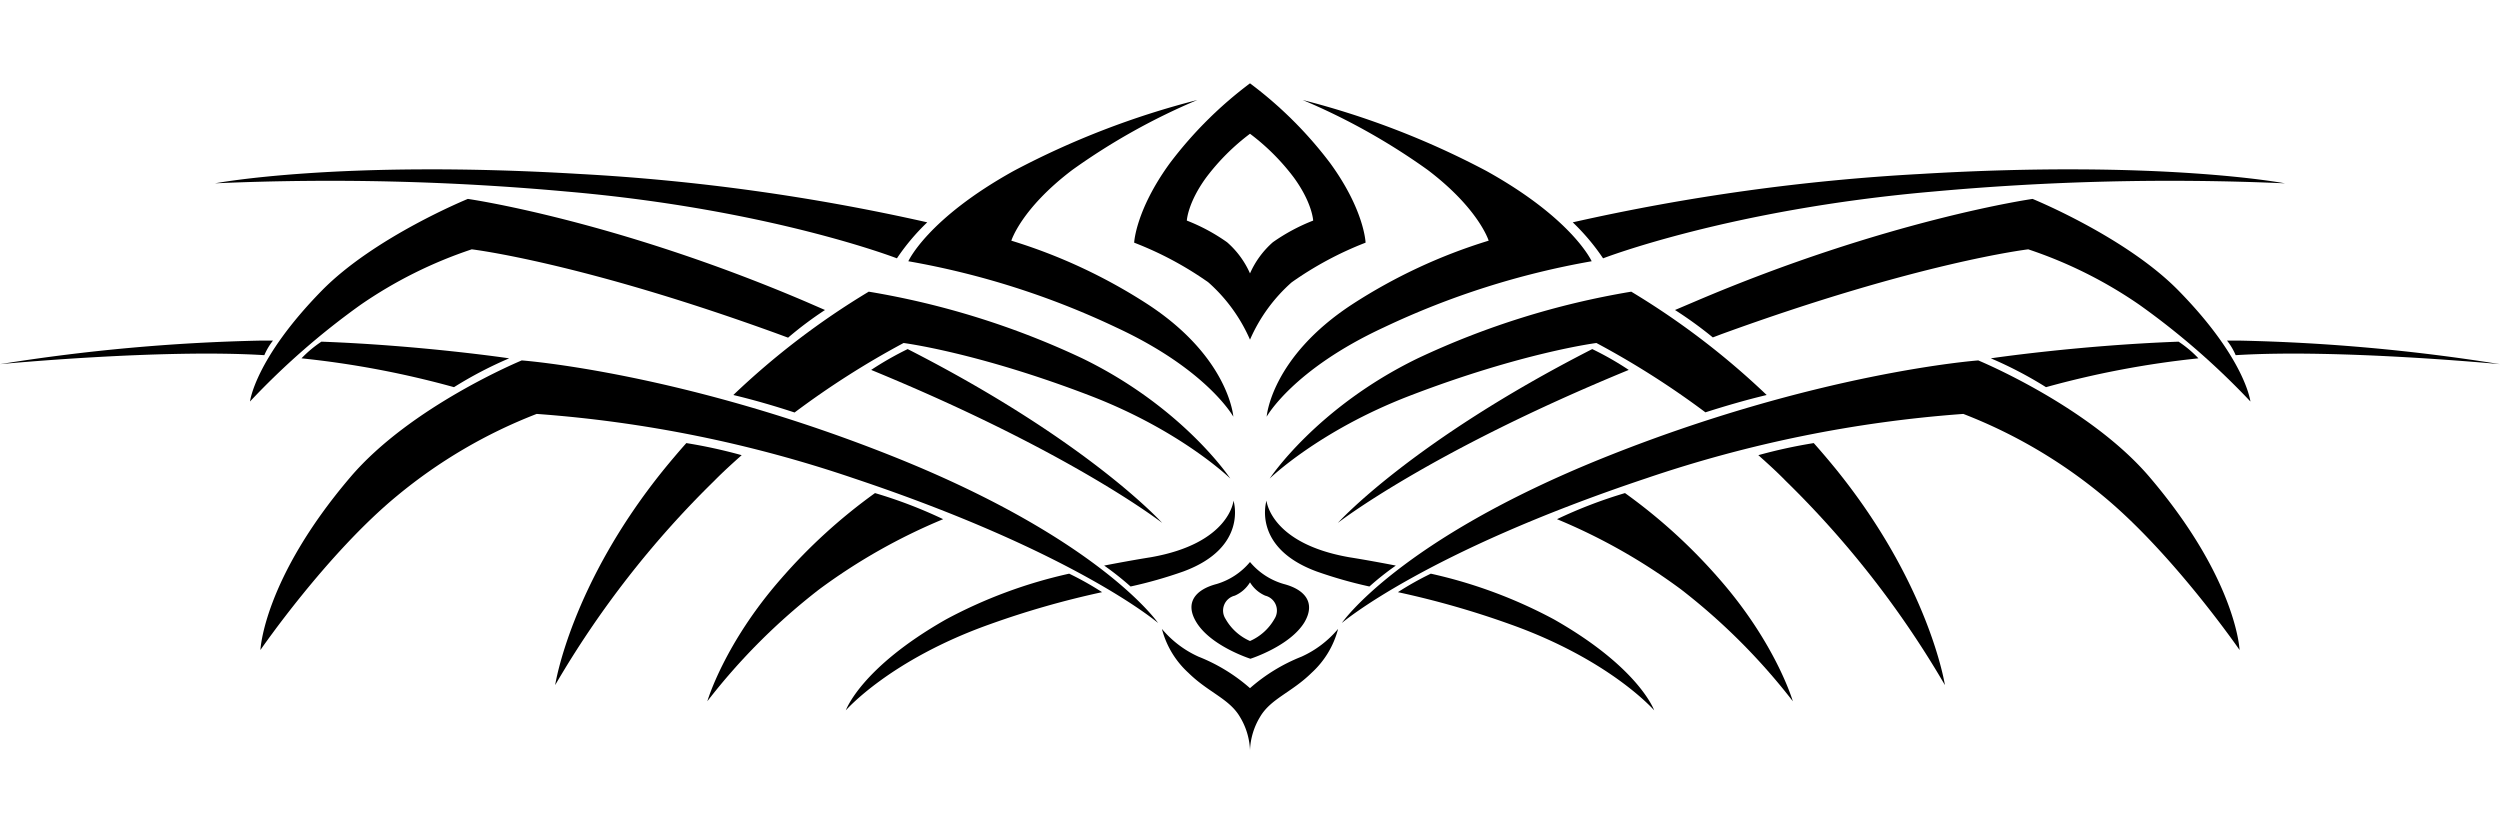 <svg id="Layer_1" data-name="Layer 1" xmlns="http://www.w3.org/2000/svg" viewBox="0 0 300 100"><path d="M143.68,12a99.85,99.85,0,0,0-22,8.49C111.27,26.26,109,31.35,109,31.35a97.33,97.33,0,0,1,24.92,7.93C144.87,44.35,148,50,148,50s-.51-7.11-10.28-13.49a65.05,65.05,0,0,0-16.36-7.63s1.18-3.84,7.32-8.49A77.24,77.24,0,0,1,143.68,12Z"/><path d="M156.32,12a99.85,99.85,0,0,1,22,8.49C188.73,26.26,191,31.35,191,31.35a97.33,97.33,0,0,0-24.92,7.93C155.13,44.35,152,50,152,50s.51-7.11,10.28-13.49a65.05,65.05,0,0,1,16.36-7.63s-1.18-3.84-7.32-8.49A77.24,77.24,0,0,0,156.32,12Z"/><path d="M31.25,78s.35-8.49,10.8-20.75c7.25-8.51,20.56-14,20.56-14s19.45,1.43,45,11.7c24.58,9.9,31.36,19.81,31.36,19.81s-9.83-8.44-36.48-17.35a152.45,152.45,0,0,0-38.09-7.74,60.43,60.43,0,0,0-16.73,9.81C39.2,66.45,31.25,78,31.25,78Z"/><path d="M268.75,78s-.35-8.49-10.8-20.75c-7.25-8.51-20.56-14-20.56-14s-19.45,1.43-45,11.7c-24.58,9.9-31.37,19.81-31.37,19.81s9.84-8.44,36.49-17.35a152.45,152.45,0,0,1,38.09-7.74,60.43,60.43,0,0,1,16.73,9.81C260.79,66.45,268.75,78,268.75,78Z"/><path d="M89,54.62c-1.12,1-2.23,2-3.32,3.11A115.59,115.59,0,0,0,66.62,82.21s1.82-12,13.06-25.89c.89-1.09,1.78-2.14,2.68-3.15A61.29,61.29,0,0,1,89,54.62Z"/><path d="M88,47.4A92.75,92.75,0,0,1,104.25,35,97.63,97.63,0,0,1,129.87,43c12.14,5.9,17.77,14.43,17.77,14.43s-5.85-5.71-16.73-9.91c-13.59-5.23-22.48-6.36-22.48-6.36A102.37,102.37,0,0,0,95.35,49.5C93,48.73,90.51,48,88,47.4Z"/><path d="M211,54.62c1.12,1,2.23,2,3.31,3.11a115.45,115.45,0,0,1,19.08,24.48s-1.83-12-13.06-25.89c-.89-1.09-1.78-2.14-2.68-3.15A61.29,61.29,0,0,0,211,54.62Z"/><path d="M212,47.4A92.75,92.75,0,0,0,195.75,35,97.63,97.63,0,0,0,170.13,43c-12.15,5.9-17.77,14.43-17.77,14.43s5.85-5.71,16.73-9.91c13.59-5.23,22.48-6.36,22.48-6.36a102.37,102.37,0,0,1,13.08,8.32C207,48.73,209.49,48,212,47.4Z"/><path d="M108.92,41.89C130.69,53,139.46,62.75,139.46,62.75s-10.82-8.46-34.92-18.36A38.87,38.87,0,0,1,108.92,41.89Z"/><path d="M94.57,40.52l-1.11-.41C69.7,31.46,56.61,29.92,56.61,29.92a52.84,52.84,0,0,0-13.33,6.65A90,90,0,0,0,30,48.18s.59-5.11,8.62-13.31c6.31-6.43,17.52-11,17.52-11s17.52,2.5,40.51,12.31L99,37.2A43.6,43.6,0,0,0,94.57,40.52Z"/><path d="M191.07,41.89C169.31,53,160.54,62.75,160.54,62.75s10.82-8.46,34.91-18.36A37.18,37.18,0,0,0,191.07,41.89Z"/><path d="M205.54,40.49l1-.38c23.76-8.65,36.85-10.19,36.85-10.19a52.84,52.84,0,0,1,13.33,6.65,90,90,0,0,1,13.33,11.61s-.59-5.11-8.63-13.31c-6.3-6.43-17.51-11-17.51-11s-17.52,2.5-40.51,12.31L201,37.2A48.15,48.15,0,0,1,205.54,40.49Z"/><path d="M263.81,43a111.47,111.47,0,0,0-18.29,3.46A47.67,47.67,0,0,0,238.9,43s10.42-1.55,22.53-2A13.34,13.34,0,0,1,263.81,43Z"/><path d="M267.24,40.87h1.39A227.17,227.17,0,0,1,300,43.7s-19.33-1.85-31.72-1.08A7.55,7.55,0,0,0,267.24,40.87Z"/><path d="M36.18,43a111.46,111.46,0,0,1,18.3,3.46A47.67,47.67,0,0,1,61.1,43s-10.42-1.55-22.53-2A13.79,13.79,0,0,0,36.18,43Z"/><path d="M32.76,40.87H31.37A227.17,227.17,0,0,0,0,43.7s19.32-1.85,31.72-1.08A7.55,7.55,0,0,1,32.76,40.87Z"/><path d="M192.37,31s15.18-5.88,39.48-8a313.33,313.33,0,0,1,42.34-1s-14.88-2.84-43.64-1.13a251.32,251.32,0,0,0-41.82,5.81A26,26,0,0,1,192.37,31Z"/><path d="M107.63,31s-15.18-5.88-39.48-8a313.33,313.33,0,0,0-42.34-1s14.87-2.84,43.64-1.13a251.32,251.32,0,0,1,41.82,5.81A26,26,0,0,0,107.63,31Z"/><path d="M105,59.17A65.76,65.76,0,0,0,93.75,69.42c-6.85,7.8-8.87,14.73-8.87,14.73a74.8,74.8,0,0,1,13.4-13.41,70,70,0,0,1,14.9-8.44A55.94,55.94,0,0,0,105,59.17Z"/><path d="M195,59.17a65.76,65.76,0,0,1,11.27,10.25c6.85,7.8,8.87,14.73,8.87,14.73a74.8,74.8,0,0,0-13.4-13.41,70,70,0,0,0-14.9-8.44A55.94,55.94,0,0,1,195,59.17Z"/><path d="M132.25,71.06a105.82,105.82,0,0,0-13.52,3.87c-12,4.28-17.23,10.31-17.23,10.31s1.78-5.09,12-10.9a57.48,57.48,0,0,1,14.8-5.5A36.64,36.64,0,0,1,132.25,71.06Z"/><path d="M132.5,67.87c1.68-.33,3.89-.73,5.59-1,9.48-1.66,9.93-6.79,9.93-6.79s1.81,5.6-6,8.49a52.92,52.92,0,0,1-6.35,1.81A35,35,0,0,0,132.5,67.87Z"/><path d="M167.75,71.06a105.82,105.82,0,0,1,13.52,3.87c12,4.28,17.23,10.31,17.23,10.31s-1.78-5.09-12-10.9a57.48,57.48,0,0,0-14.8-5.5A36.64,36.64,0,0,0,167.75,71.06Z"/><path d="M167.5,67.87c-1.68-.33-3.89-.73-5.59-1-9.48-1.66-9.93-6.79-9.93-6.79s-1.81,5.6,6,8.49a52.92,52.92,0,0,0,6.35,1.81A33.63,33.63,0,0,1,167.5,67.87Z"/><path d="M150,82.58a21.08,21.08,0,0,1,6.18-3.78,12.36,12.36,0,0,0,4.39-3.33,10.79,10.79,0,0,1-3.19,5.28c-2.39,2.35-4.91,3.1-6.18,5.29a8.29,8.29,0,0,0-1.2,4h0a8.29,8.29,0,0,0-1.2-4c-1.27-2.19-3.79-2.94-6.18-5.29a10.79,10.79,0,0,1-3.19-5.28,12.36,12.36,0,0,0,4.39,3.33A21.08,21.08,0,0,1,150,82.58Z"/><path d="M159.64,19.6A48.18,48.18,0,0,0,150,10h0a48.27,48.27,0,0,0-9.63,9.6c-4.1,5.64-4.27,9.52-4.27,9.52A41,41,0,0,1,145,33.88a19.68,19.68,0,0,1,5,6.88h0a19.63,19.63,0,0,1,5-6.88,41,41,0,0,1,8.87-4.76S163.74,25.24,159.64,19.6Zm-6.9,9.47A10.75,10.75,0,0,0,150,32.81h0a10.69,10.69,0,0,0-2.75-3.74,22.45,22.45,0,0,0-4.83-2.6s.09-2.11,2.33-5.18A26.44,26.44,0,0,1,150,16.05h0a26.44,26.44,0,0,1,5.25,5.24c2.24,3.07,2.33,5.18,2.33,5.18A22.67,22.67,0,0,0,152.74,29.07Z"/><path d="M154.05,70.08A8.22,8.22,0,0,1,150,67.44h0A8.28,8.28,0,0,1,146,70.08c-2.53.66-3.87,2.23-2.44,4.58,1.74,2.88,6.49,4.39,6.49,4.39h0s4.75-1.51,6.49-4.39C157.91,72.31,156.58,70.74,154.05,70.08Zm-1.11,4.18A6.25,6.25,0,0,1,150,76.92a6.25,6.25,0,0,1-2.94-2.66,1.84,1.84,0,0,1,1.11-2.78,4,4,0,0,0,1.83-1.6,4,4,0,0,0,1.83,1.6A1.84,1.84,0,0,1,152.94,74.26Z"/></svg>